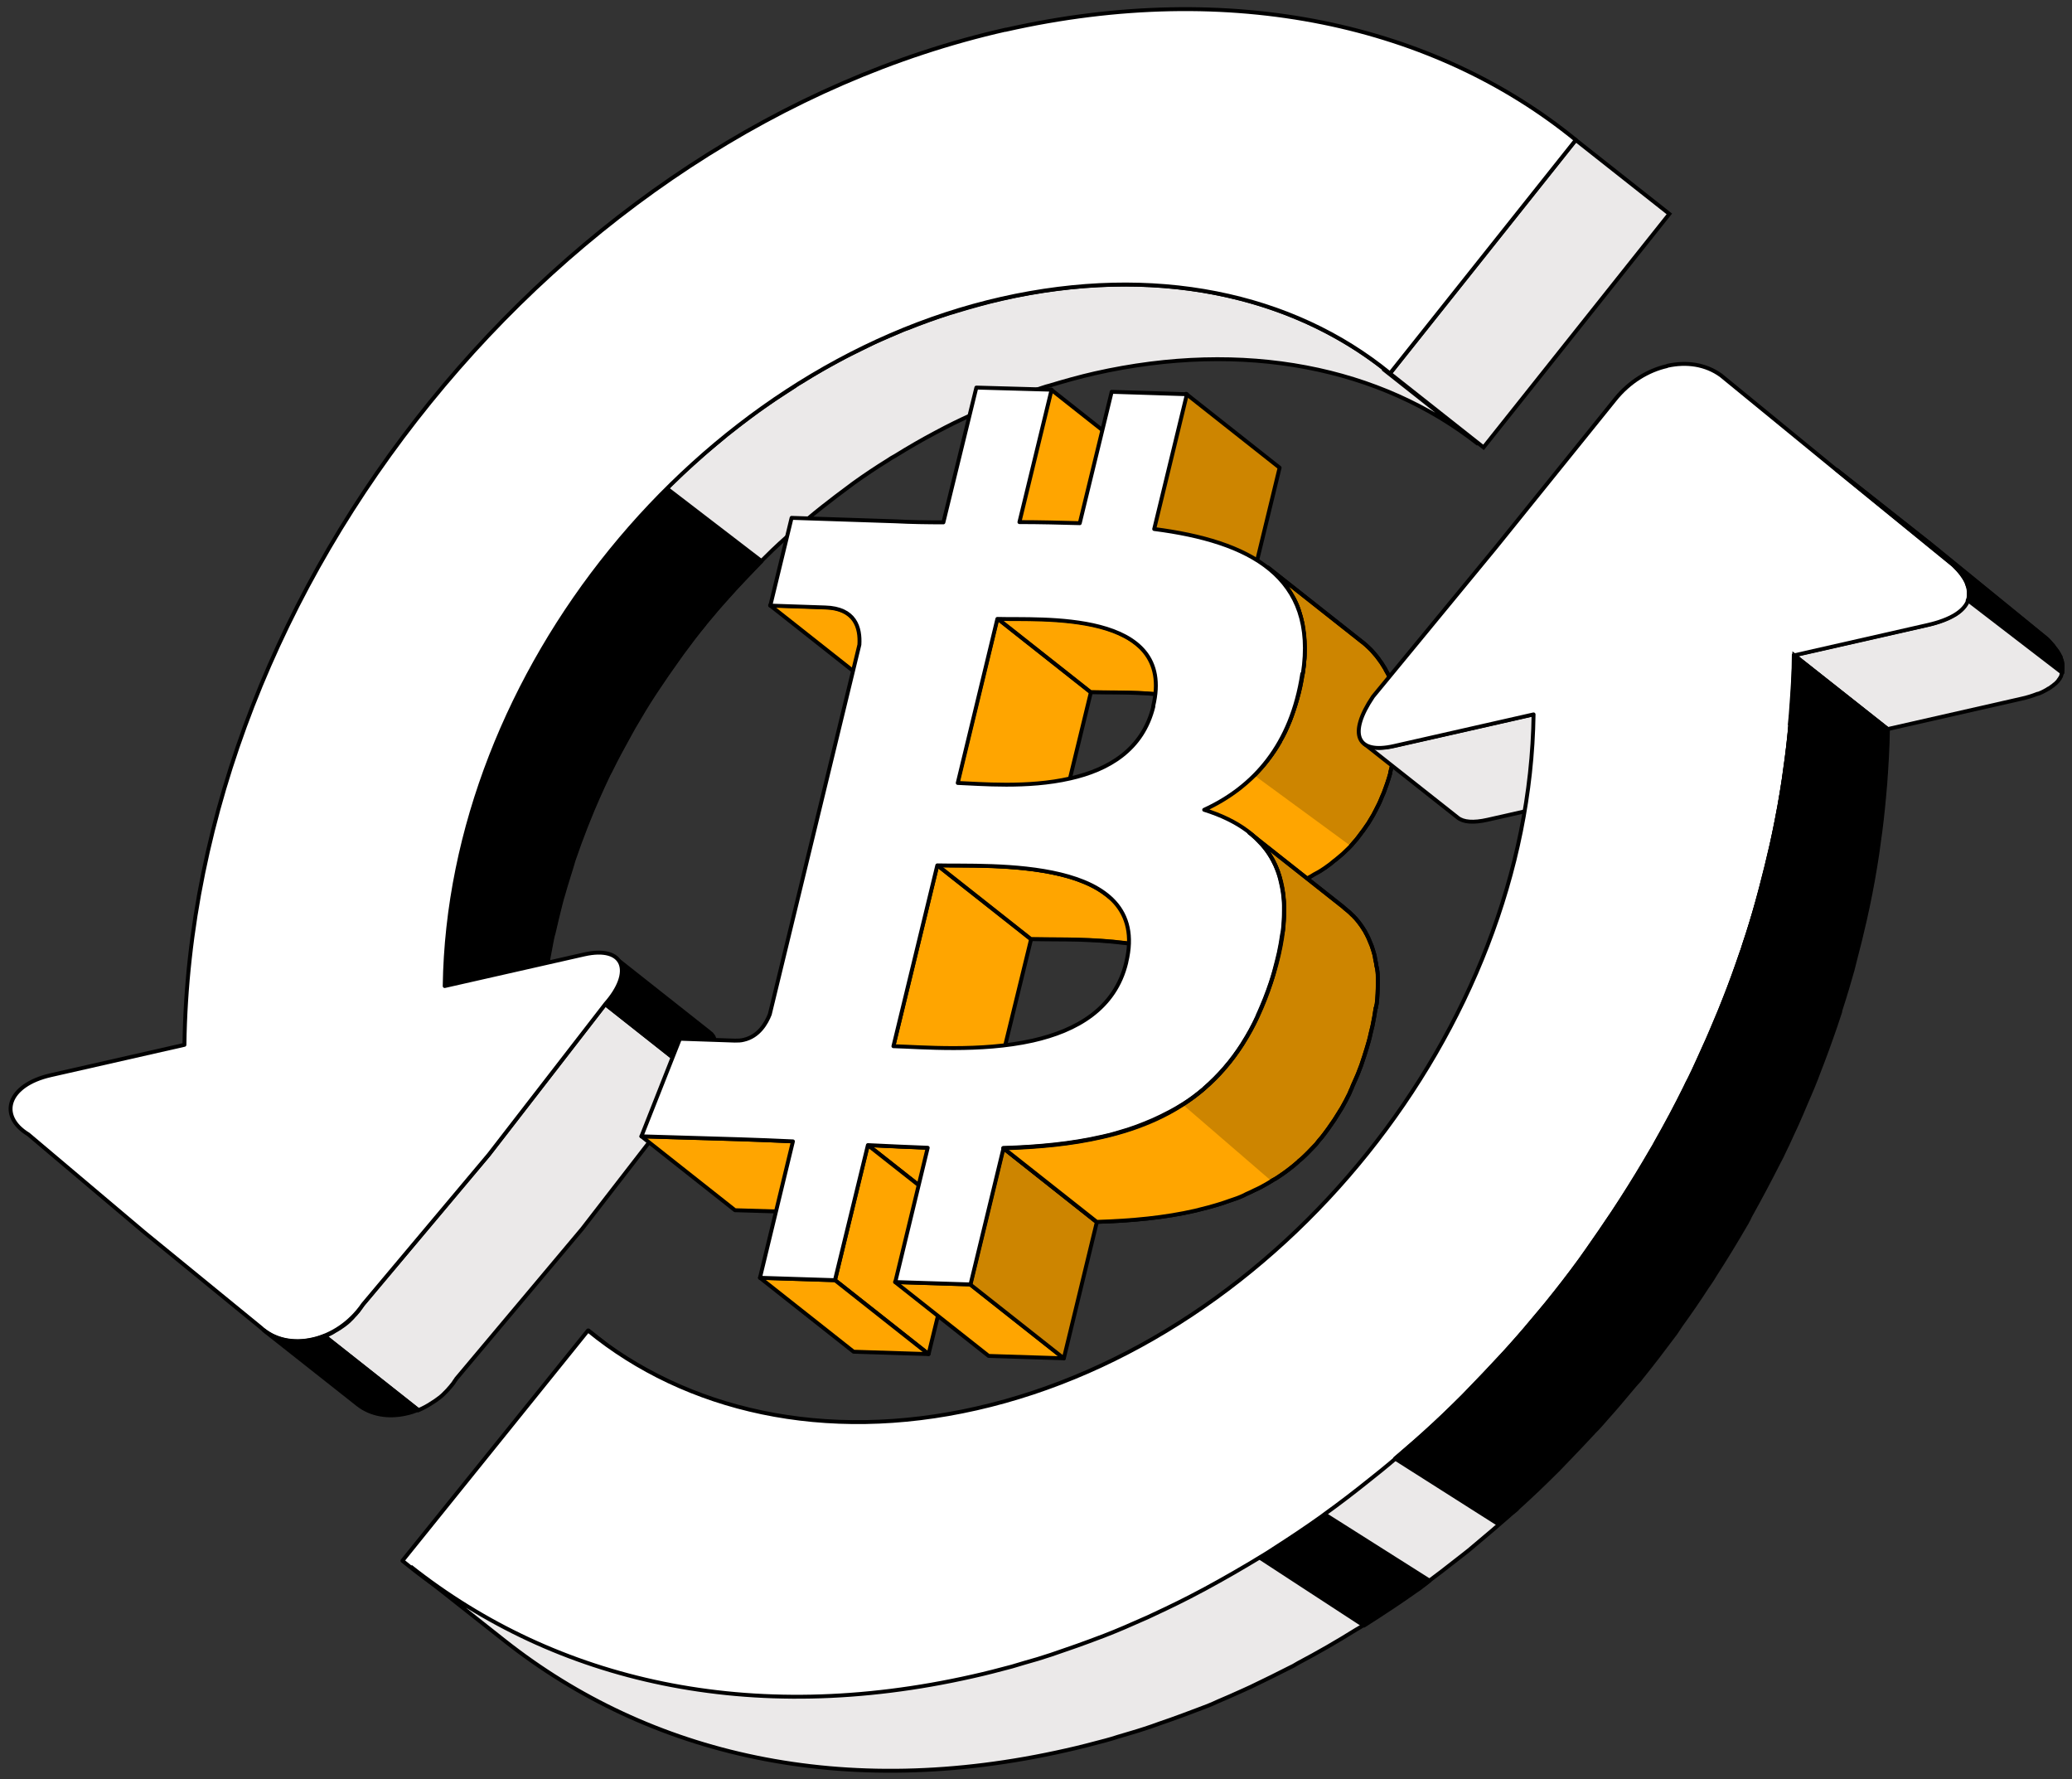 <svg width="219" height="188" viewBox="0 0 219 188" fill="none" xmlns="http://www.w3.org/2000/svg">
<rect x="0" y="0" width="219" height="188" fill="#333333" stroke="none"/>
<path d="M146.407 39.063C136.095 30.915 121.653 27.992 105.862 31.589C104.26 31.954 102.658 32.404 101.085 32.881C100.86 32.965 100.636 33.022 100.411 33.078C98.921 33.556 97.433 34.089 95.971 34.679C95.831 34.736 95.69 34.764 95.55 34.82C95.325 34.904 95.128 35.017 94.903 35.101C94.313 35.354 93.723 35.606 93.133 35.86C92.712 36.056 92.29 36.225 91.869 36.45C91.279 36.73 90.689 37.04 90.099 37.321C89.818 37.461 89.537 37.602 89.256 37.742C89.172 37.798 89.088 37.826 89.003 37.883C87.57 38.641 86.137 39.456 84.76 40.327C84.648 40.411 84.507 40.468 84.367 40.552C84.227 40.636 84.114 40.72 83.974 40.833C82.737 41.62 81.529 42.407 80.349 43.249C80.321 43.249 80.293 43.305 80.237 43.305C80.124 43.39 80.012 43.502 79.871 43.587C78.916 44.289 77.96 45.02 77.033 45.75C76.893 45.862 76.724 45.975 76.584 46.115C76.443 46.228 76.331 46.34 76.19 46.452C75.263 47.211 74.336 47.998 73.437 48.812C73.381 48.869 73.325 48.925 73.24 48.981C73.24 48.981 73.24 48.981 73.212 49.009C72.257 49.852 71.358 50.752 70.43 51.651C70.346 51.735 70.234 51.819 70.15 51.931C69.981 52.1 69.841 52.269 69.672 52.437C69.025 53.112 68.351 53.786 67.733 54.489C67.564 54.657 67.424 54.826 67.255 54.994C67.171 55.106 67.059 55.219 66.974 55.331C66.16 56.258 65.345 57.186 64.558 58.141C64.558 58.141 64.53 58.197 64.502 58.225C63.687 59.237 62.9 60.248 62.142 61.288C62.057 61.401 61.973 61.513 61.861 61.625C61.72 61.794 61.608 61.991 61.495 62.159C60.877 63.03 60.259 63.901 59.669 64.8C59.556 64.969 59.416 65.138 59.304 65.334C59.248 65.418 59.219 65.475 59.163 65.559C58.405 66.711 57.702 67.919 57 69.099C56.944 69.183 56.887 69.296 56.831 69.38C56.747 69.521 56.662 69.689 56.578 69.858C55.848 71.122 55.173 72.415 54.527 73.735C54.499 73.82 54.443 73.904 54.387 73.988C54.387 73.988 54.387 74.044 54.358 74.073C53.544 75.73 52.813 77.416 52.139 79.13C52.083 79.243 52.026 79.355 51.998 79.467C51.97 79.551 51.942 79.608 51.914 79.692C51.464 80.844 51.043 81.968 50.65 83.148C50.565 83.401 50.481 83.654 50.425 83.879C50.116 84.806 49.835 85.733 49.582 86.66C49.526 86.829 49.47 86.998 49.441 87.166C49.385 87.363 49.357 87.559 49.301 87.756C49.02 88.768 48.795 89.779 48.57 90.79C48.514 91.072 48.43 91.325 48.374 91.606C48.121 92.87 47.896 94.134 47.7 95.399C47.643 95.68 47.615 95.989 47.587 96.27C47.447 97.281 47.334 98.293 47.25 99.332C47.222 99.698 47.194 100.063 47.166 100.4C47.081 101.692 46.997 102.985 46.969 104.278L56.859 112.089C56.859 110.796 56.944 109.504 57.056 108.211C57.056 107.846 57.112 107.481 57.14 107.116C57.225 106.104 57.337 105.092 57.477 104.053C57.506 103.772 57.562 103.463 57.59 103.182C57.786 101.917 58.011 100.653 58.264 99.388C58.32 99.108 58.376 98.827 58.461 98.574C58.686 97.562 58.939 96.551 59.191 95.539C59.276 95.174 59.388 94.809 59.5 94.444C59.753 93.516 60.062 92.589 60.343 91.662C60.428 91.409 60.484 91.156 60.568 90.903C60.962 89.751 61.383 88.599 61.833 87.447C61.917 87.25 61.973 87.082 62.057 86.885C62.732 85.171 63.49 83.485 64.277 81.828C64.333 81.715 64.389 81.631 64.446 81.518C65.092 80.198 65.794 78.905 66.497 77.641C66.637 77.388 66.778 77.135 66.918 76.882C67.621 75.674 68.323 74.494 69.082 73.342C69.251 73.089 69.419 72.836 69.588 72.583C70.178 71.684 70.796 70.813 71.414 69.942C71.611 69.661 71.835 69.352 72.032 69.071C72.791 68.032 73.578 66.992 74.392 66.008C74.392 66.008 74.449 65.952 74.449 65.924C75.235 64.969 76.022 64.042 76.865 63.114C77.118 62.834 77.371 62.552 77.623 62.271C78.27 61.569 78.916 60.895 79.562 60.22C79.815 59.967 80.068 59.687 80.321 59.434C81.22 58.534 82.147 57.635 83.103 56.792C83.187 56.736 83.243 56.652 83.327 56.596C84.227 55.781 85.154 54.994 86.081 54.236C86.362 54.011 86.643 53.786 86.924 53.561C87.851 52.831 88.806 52.1 89.762 51.398C89.902 51.285 90.071 51.173 90.211 51.06C91.391 50.218 92.599 49.403 93.836 48.644C94.089 48.475 94.342 48.307 94.623 48.166C96.027 47.295 97.433 46.481 98.865 45.722C99.231 45.525 99.568 45.357 99.933 45.16C100.523 44.851 101.113 44.57 101.703 44.289C102.125 44.092 102.546 43.895 102.968 43.727C103.558 43.474 104.148 43.193 104.738 42.968C105.075 42.828 105.44 42.687 105.805 42.547C107.267 41.957 108.756 41.423 110.245 40.945C110.47 40.861 110.695 40.805 110.919 40.748C112.493 40.271 114.094 39.821 115.696 39.456C131.515 35.888 145.929 38.81 156.241 46.93L146.35 39.119L146.407 39.063Z" fill="#EBE9E9" stroke="black" stroke-width="0.413" stroke-miterlimit="10"/>
<path d="M69.734 52.415C69.088 53.089 68.413 53.763 67.795 54.466C67.627 54.634 67.486 54.803 67.318 54.971C67.233 55.084 67.121 55.196 67.037 55.309C66.222 56.236 65.407 57.163 64.62 58.118C64.62 58.118 64.592 58.175 64.564 58.203C63.749 59.214 62.962 60.226 62.204 61.265C62.12 61.378 62.035 61.49 61.923 61.602C61.782 61.771 61.67 61.968 61.558 62.136C60.939 63.007 60.321 63.878 59.731 64.778C59.619 64.946 59.478 65.115 59.366 65.311C59.31 65.396 59.282 65.452 59.225 65.536C58.467 66.688 57.765 67.896 57.062 69.076C57.006 69.161 56.95 69.273 56.894 69.358C56.809 69.498 56.725 69.666 56.641 69.835C55.91 71.099 55.236 72.392 54.59 73.713C54.561 73.797 54.505 73.881 54.449 73.966C54.449 73.966 54.449 74.022 54.421 74.05C53.606 75.707 52.876 77.393 52.201 79.107C52.145 79.22 52.089 79.332 52.061 79.445C52.033 79.529 52.004 79.585 51.976 79.669C51.527 80.821 51.105 81.945 50.712 83.125C50.627 83.378 50.543 83.631 50.487 83.856C50.178 84.783 49.897 85.71 49.644 86.638C49.588 86.806 49.532 86.975 49.504 87.143C49.447 87.34 49.42 87.537 49.363 87.733C49.082 88.745 48.857 89.756 48.633 90.768C48.576 91.049 48.492 91.302 48.436 91.583C48.183 92.847 47.958 94.112 47.762 95.376C47.706 95.657 47.677 95.966 47.649 96.247C47.509 97.258 47.396 98.27 47.312 99.31C47.284 99.675 47.256 100.04 47.228 100.377C47.143 101.67 47.059 102.962 47.031 104.255L56.921 112.066C56.921 110.773 57.006 109.481 57.118 108.189C57.118 107.823 57.174 107.458 57.203 107.093C57.287 106.081 57.399 105.07 57.54 104.03C57.568 103.749 57.624 103.44 57.652 103.159C57.849 101.895 58.074 100.63 58.326 99.366C58.383 99.085 58.439 98.804 58.523 98.551C58.748 97.54 59.001 96.528 59.254 95.517C59.338 95.151 59.45 94.786 59.563 94.421C59.816 93.493 60.125 92.566 60.406 91.639C60.49 91.386 60.546 91.133 60.63 90.88C61.024 89.728 61.445 88.576 61.895 87.424C61.979 87.228 62.035 87.059 62.12 86.862C62.794 85.148 63.553 83.463 64.339 81.805C64.396 81.692 64.452 81.608 64.508 81.496C65.154 80.175 65.856 78.883 66.559 77.618C66.7 77.365 66.84 77.112 66.98 76.86C67.683 75.651 68.385 74.471 69.144 73.319C69.313 73.066 69.481 72.813 69.65 72.561C70.24 71.662 70.858 70.79 71.476 69.919C71.673 69.638 71.898 69.329 72.094 69.048C72.853 68.009 73.64 66.969 74.455 65.986C74.455 65.986 74.511 65.93 74.511 65.901C75.298 64.946 76.084 64.019 76.927 63.092C77.18 62.811 77.433 62.53 77.686 62.249C78.332 61.547 78.978 60.872 79.625 60.197C79.877 59.945 80.13 59.664 80.383 59.411C80.411 59.383 80.468 59.327 80.496 59.298L70.465 51.6C70.465 51.6 70.268 51.768 70.184 51.881C70.015 52.049 69.874 52.218 69.706 52.386L69.734 52.415Z" fill="black" stroke="black" stroke-width="0.413" stroke-linecap="round" stroke-linejoin="round"/>
<path d="M63.975 106.111L51.64 122.043L38.35 137.862C38.35 137.862 38.238 138.03 38.153 138.143C38.069 138.283 37.957 138.396 37.873 138.536C37.76 138.649 37.676 138.789 37.563 138.901C37.451 139.014 37.339 139.126 37.254 139.239C37.142 139.351 37.03 139.463 36.917 139.576C36.805 139.688 36.664 139.8 36.552 139.885C36.411 139.997 36.271 140.11 36.13 140.194C35.962 140.306 35.821 140.419 35.653 140.503C35.456 140.615 35.259 140.728 35.091 140.84C34.838 140.98 34.585 141.093 34.332 141.205L44.222 149.017C44.475 148.904 44.728 148.792 44.981 148.651C45.178 148.539 45.375 148.427 45.543 148.314C45.712 148.202 45.852 148.118 46.021 148.005C46.161 147.893 46.302 147.808 46.442 147.696C46.583 147.584 46.695 147.499 46.808 147.387C46.92 147.274 47.032 147.162 47.145 147.05C47.257 146.937 47.369 146.825 47.454 146.713C47.566 146.6 47.651 146.488 47.763 146.347C47.875 146.235 47.959 146.094 48.044 145.954C48.1 145.87 48.184 145.785 48.24 145.673L61.531 129.854L73.866 113.922L63.975 106.111Z" fill="#EBE9E9" stroke="black" stroke-width="0.413" stroke-miterlimit="10"/>
<path d="M75.471 111.22C75.471 111.22 75.471 111.164 75.471 111.136C75.555 110.826 75.584 110.517 75.555 110.265V110.208C75.555 110.124 75.555 110.012 75.499 109.927C75.499 109.927 75.499 109.899 75.499 109.871C75.499 109.871 75.499 109.871 75.499 109.843C75.499 109.815 75.499 109.787 75.499 109.759C75.499 109.703 75.471 109.675 75.443 109.618C75.443 109.562 75.415 109.534 75.387 109.506C75.387 109.478 75.359 109.45 75.331 109.422C75.331 109.393 75.274 109.366 75.246 109.309C75.246 109.281 75.19 109.253 75.162 109.225C75.134 109.197 75.106 109.169 75.05 109.141C75.05 109.141 74.993 109.113 74.993 109.085L65.103 101.273C65.103 101.273 65.356 101.498 65.44 101.638C65.525 101.779 65.609 101.92 65.637 102.088C65.637 102.088 65.637 102.088 65.637 102.116C65.665 102.257 65.693 102.397 65.693 102.538C65.693 102.819 65.693 103.1 65.609 103.409C65.581 103.577 65.525 103.718 65.468 103.915C65.384 104.139 65.272 104.364 65.131 104.589C65.131 104.589 65.131 104.589 65.131 104.617C64.99 104.842 64.85 105.095 64.653 105.348C64.653 105.348 64.653 105.348 64.653 105.375C64.457 105.628 64.26 105.881 64.035 106.162L73.926 113.973C73.926 113.973 74.122 113.749 74.235 113.608C74.347 113.468 74.46 113.327 74.544 113.215C74.544 113.215 74.544 113.215 74.544 113.187C74.628 113.074 74.712 112.962 74.769 112.85C74.853 112.737 74.937 112.597 74.993 112.484C74.993 112.484 74.993 112.484 74.993 112.456C75.05 112.344 75.106 112.26 75.162 112.175C75.218 112.035 75.274 111.922 75.331 111.782C75.387 111.641 75.443 111.501 75.471 111.36V111.22Z" fill="black" stroke="black" stroke-width="0.413" stroke-linecap="round" stroke-linejoin="round"/>
<path d="M166.55 14.793L176.441 22.604L156.801 47.274L146.91 39.463L166.55 14.793Z" fill="#EBE9E9" stroke="black" stroke-width="0.413" stroke-miterlimit="10"/>
<path d="M106.259 3.158C130.199 -2.265 151.693 2.652 166.557 14.79L146.917 39.46C136.577 31.003 121.938 27.94 105.866 31.565C73.722 38.842 47.479 71.07 47.001 104.197L61.752 100.854C66.023 99.898 66.979 102.708 64 106.08L51.666 122.011L38.375 137.83C37.027 139.797 35.06 141.09 33.036 141.539C31.042 141.989 28.991 141.623 27.558 140.275L15.279 130.244L3 119.876C-0.231 117.909 0.78 114.65 5.388 113.61L19.494 110.407C20.168 61.714 59.083 13.807 106.316 3.13L106.259 3.158Z" fill="white" stroke="black" stroke-width="0.413" stroke-linecap="round" stroke-linejoin="round"/>
<path d="M34.304 141.172L44.195 148.983C43.773 149.152 43.352 149.292 42.931 149.377C41.076 149.798 39.194 149.517 37.789 148.393L27.898 140.582C29.303 141.706 31.186 141.987 33.04 141.565C33.462 141.481 33.883 141.341 34.304 141.172Z" fill="black" stroke="black" stroke-width="0.413" stroke-linecap="round" stroke-linejoin="round"/>
<path d="M72.582 148.808L62.691 140.996C62.494 140.856 62.326 140.687 62.129 140.547L72.019 148.358C72.216 148.498 72.385 148.667 72.582 148.808Z" fill="#EBE9E9"/>
<mask id="mask0_6834_13682" style="mask-type:luminance" maskUnits="userSpaceOnUse" x="62" y="140" width="11" height="9">
<path d="M72.605 148.784L62.715 140.973C62.518 140.833 62.349 140.664 62.152 140.523L72.043 148.335C72.24 148.475 72.408 148.644 72.605 148.784Z" fill="white"/>
</mask>
<g mask="url(#mask0_6834_13682)">
<path d="M62.152 140.523L72.043 148.335C72.24 148.475 72.408 148.644 72.605 148.784L62.715 140.973C62.518 140.833 62.349 140.664 62.152 140.523Z" fill="#EBE9E9" stroke="black" stroke-width="0.413" stroke-miterlimit="10"/>
</g>
<path d="M72.582 148.808L62.691 140.996C62.494 140.856 62.326 140.687 62.129 140.547L72.019 148.358C72.216 148.498 72.385 148.667 72.582 148.808Z" stroke="black" stroke-width="0.413" stroke-miterlimit="10"/>
<path d="M89.711 64.922C89.15 64.472 88.335 64.192 87.183 64.164L81.394 63.967L91.285 71.778L97.073 71.975C98.225 72.003 99.04 72.312 99.602 72.733L89.711 64.922Z" fill="#FFA500" stroke="black" stroke-width="0.413" stroke-linecap="round" stroke-linejoin="round"/>
<path d="M111.096 41.17L120.986 48.981L117.587 62.946L107.668 55.135L111.096 41.17Z" fill="#FFA500" stroke="black" stroke-width="0.413" stroke-linecap="round" stroke-linejoin="round"/>
<path d="M125.359 41.613L135.249 49.424L131.793 63.67L121.902 55.859L125.359 41.613Z" fill="#CD8500" stroke="black" stroke-width="0.413" stroke-linecap="round" stroke-linejoin="round"/>
<path d="M105.414 65.332L115.304 73.143L111.09 90.48L101.199 82.668L105.414 65.332Z" fill="#FFA500" stroke="black" stroke-width="0.413" stroke-linecap="round" stroke-linejoin="round"/>
<path d="M120.026 67.917L129.916 75.728C126.151 72.75 118.34 73.256 115.277 73.143L105.387 65.332C108.449 65.445 116.233 64.939 120.026 67.917Z" fill="#FFA500"/>
<mask id="mask1_6834_13682" style="mask-type:luminance" maskUnits="userSpaceOnUse" x="105" y="65" width="25" height="11">
<path d="M120.014 67.919L129.904 75.73C126.139 72.752 118.328 73.258 115.265 73.145L105.375 65.334C108.438 65.447 116.221 64.941 120.014 67.919Z" fill="white"/>
</mask>
<g mask="url(#mask1_6834_13682)">
<path d="M120.014 67.919L129.904 75.73C126.139 72.752 118.328 73.258 115.265 73.145L105.375 65.334C108.438 65.447 116.221 64.941 120.014 67.919Z" fill="#FFA500" stroke="black" stroke-width="0.413" stroke-linecap="round" stroke-linejoin="round"/>
</g>
<path d="M120.026 67.917L129.916 75.728C126.151 72.75 118.34 73.256 115.277 73.143L105.387 65.332C108.449 65.445 116.233 64.939 120.026 67.917Z" stroke="black" stroke-width="0.413" stroke-linecap="round" stroke-linejoin="round"/>
<path d="M93.699 128.419L83.809 120.608C81.954 120.524 80.072 120.439 78.133 120.383L67.793 120.074L77.683 127.885L88.023 128.194C89.962 128.251 91.844 128.335 93.699 128.419Z" fill="#FFA500" stroke="black" stroke-width="0.413" stroke-linecap="round" stroke-linejoin="round"/>
<path d="M99.066 91.422L108.984 99.233L104.32 118.34L94.43 110.528L99.066 91.422Z" fill="#FFA500" stroke="black" stroke-width="0.413" stroke-linecap="round" stroke-linejoin="round"/>
<path d="M116.965 94.541L126.855 102.352C122.36 98.811 112.75 99.346 108.957 99.233L99.066 91.422C102.86 91.534 112.469 91 116.965 94.541Z" fill="#FFA500"/>
<mask id="mask2_6834_13682" style="mask-type:luminance" maskUnits="userSpaceOnUse" x="99" y="91" width="28" height="12">
<path d="M116.957 94.543L126.847 102.354C122.352 98.814 112.742 99.347 108.949 99.235L99.059 91.424C102.852 91.536 112.461 91.002 116.957 94.543Z" fill="white"/>
</mask>
<g mask="url(#mask2_6834_13682)">
<path d="M116.957 94.555L126.847 102.366C122.352 98.825 112.742 99.359 108.949 99.247L99.059 91.436C102.852 91.548 112.461 91.014 116.957 94.555Z" fill="#FFA500" stroke="black" stroke-width="0.413" stroke-linecap="round" stroke-linejoin="round"/>
</g>
<path d="M116.965 94.541L126.855 102.352C122.36 98.811 112.75 99.346 108.957 99.233L99.066 91.422C102.86 91.534 112.469 91 116.965 94.541Z" stroke="black" stroke-width="0.413" stroke-linecap="round" stroke-linejoin="round"/>
<path d="M98.025 121.277L107.915 129.088C105.864 129.004 103.757 128.919 101.594 128.807L91.703 120.996C93.867 121.108 95.974 121.193 98.025 121.277Z" fill="#FFA500"/>
<mask id="mask3_6834_13682" style="mask-type:luminance" maskUnits="userSpaceOnUse" x="91" y="120" width="17" height="10">
<path d="M98.033 121.262L107.923 129.073C105.872 128.988 103.765 128.904 101.601 128.792L91.711 120.98C93.874 121.093 95.982 121.177 98.033 121.262Z" fill="white"/>
</mask>
<g mask="url(#mask3_6834_13682)">
<path d="M98.045 121.262L107.935 129.073C105.884 128.988 103.776 128.904 101.613 128.792L91.723 120.98C93.886 121.093 95.994 121.177 98.045 121.262Z" fill="#FFA500" stroke="black" stroke-width="0.413" stroke-linecap="round" stroke-linejoin="round"/>
</g>
<path d="M98.025 121.277L107.915 129.088C105.864 129.004 103.757 128.919 101.594 128.807L91.703 120.996C93.867 121.108 95.974 121.193 98.025 121.277Z" stroke="black" stroke-width="0.413" stroke-linecap="round" stroke-linejoin="round"/>
<path d="M91.714 120.996L101.632 128.807L98.148 143.081L88.258 135.27L91.714 120.996Z" fill="#FFA500" stroke="black" stroke-width="0.413" stroke-linecap="round" stroke-linejoin="round"/>
<path d="M88.252 135.28L98.142 143.091L90.219 142.838L80.328 135.027L88.252 135.28Z" fill="#FFA500" stroke="black" stroke-width="0.413" stroke-linecap="round" stroke-linejoin="round"/>
<path d="M147.726 76.293C147.726 75.872 147.726 75.451 147.67 75.029C147.67 74.945 147.67 74.861 147.67 74.776C147.67 74.579 147.614 74.411 147.586 74.214C147.558 73.962 147.501 73.737 147.474 73.512C147.474 73.428 147.474 73.343 147.445 73.287C147.361 72.978 147.277 72.697 147.164 72.388C147.164 72.36 147.164 72.304 147.136 72.275C147.136 72.275 147.136 72.275 147.136 72.248C147.024 71.966 146.911 71.685 146.799 71.405C146.743 71.292 146.687 71.208 146.631 71.095C146.602 71.039 146.546 70.955 146.518 70.899C146.49 70.843 146.434 70.758 146.406 70.674C146.265 70.449 146.125 70.225 145.984 70C145.956 69.944 145.9 69.915 145.872 69.859C145.844 69.803 145.787 69.747 145.76 69.691C145.675 69.578 145.591 69.466 145.507 69.353C145.338 69.157 145.141 68.932 144.973 68.735C144.973 68.735 144.945 68.707 144.917 68.679C144.748 68.511 144.551 68.314 144.354 68.145C144.214 68.005 144.046 67.892 143.905 67.78L134.015 59.969C134.38 60.25 134.717 60.559 135.026 60.868C135.026 60.868 135.054 60.896 135.082 60.924C135.363 61.233 135.644 61.542 135.897 61.88C135.925 61.936 135.982 61.992 136.009 62.048C136.234 62.385 136.459 62.722 136.656 63.087C136.684 63.144 136.74 63.228 136.768 63.284C136.965 63.65 137.133 64.043 137.274 64.464C137.274 64.493 137.274 64.549 137.302 64.577C137.415 64.942 137.527 65.307 137.611 65.701C137.667 65.925 137.695 66.178 137.723 66.403C137.752 66.656 137.808 66.937 137.836 67.19C137.864 67.583 137.892 68.005 137.892 68.454C137.892 68.651 137.892 68.848 137.892 69.072C137.892 69.719 137.808 70.421 137.695 71.124C137.555 72.079 137.358 73.006 137.105 73.877C136.881 74.664 136.628 75.422 136.347 76.153C136.319 76.237 136.291 76.293 136.262 76.35C135.982 77.052 135.672 77.698 135.307 78.317C135.307 78.317 135.307 78.317 135.307 78.345C134.942 78.991 134.548 79.581 134.099 80.171C134.071 80.199 134.043 80.255 134.015 80.283C133.593 80.845 133.115 81.379 132.638 81.857C132.16 82.335 131.626 82.784 131.092 83.206C131.036 83.262 130.98 83.29 130.924 83.346C130.418 83.711 129.912 84.077 129.378 84.386C129.266 84.47 129.126 84.526 129.013 84.582C128.479 84.891 127.945 85.201 127.355 85.454L137.246 93.265C137.583 93.124 137.892 92.956 138.229 92.787C138.454 92.674 138.679 92.534 138.904 92.394C139.016 92.337 139.156 92.253 139.269 92.197C139.325 92.169 139.409 92.113 139.466 92.085C139.803 91.888 140.112 91.663 140.421 91.438C140.561 91.354 140.674 91.242 140.814 91.129C140.87 91.073 140.926 91.045 140.983 90.989C141.067 90.932 141.123 90.876 141.208 90.82C141.433 90.623 141.685 90.427 141.91 90.23C142.107 90.033 142.332 89.837 142.528 89.64C142.725 89.443 142.922 89.246 143.09 89.022C143.287 88.825 143.455 88.6 143.624 88.375C143.708 88.263 143.793 88.151 143.877 88.038C143.905 87.982 143.933 87.954 143.961 87.926C144.017 87.842 144.074 87.785 144.13 87.701C144.298 87.448 144.467 87.224 144.636 86.971C144.804 86.69 144.973 86.409 145.141 86.128C145.31 85.819 145.478 85.481 145.647 85.144C145.816 84.835 145.956 84.47 146.097 84.133C146.125 84.077 146.153 83.992 146.181 83.936C146.181 83.908 146.209 83.88 146.237 83.824C146.49 83.15 146.743 82.447 146.94 81.716C146.94 81.716 146.94 81.66 146.94 81.632C147.164 80.761 147.389 79.862 147.53 78.879C147.642 78.148 147.698 77.474 147.726 76.827C147.726 76.603 147.726 76.406 147.726 76.209V76.293Z" fill="#CD8500" stroke="black" stroke-width="0.413" stroke-linecap="round" stroke-linejoin="round"/>
<path d="M102.553 135.724L112.443 143.535L104.492 143.282L94.602 135.471L102.553 135.724Z" fill="#FFA500" stroke="black" stroke-width="0.413" stroke-linecap="round" stroke-linejoin="round"/>
<path d="M106.035 121.318L115.925 129.158L112.441 143.544L102.551 135.733L106.035 121.318Z" fill="#CD8500" stroke="black" stroke-width="0.413" stroke-linecap="round" stroke-linejoin="round"/>
<path d="M131.011 83.263C131.011 83.263 130.898 83.347 130.842 83.403C130.336 83.769 129.83 84.133 129.297 84.471C129.184 84.555 129.044 84.611 128.931 84.667C128.397 84.977 127.864 85.286 127.273 85.538L137.164 93.35C137.501 93.209 137.81 93.041 138.147 92.872C138.372 92.76 138.597 92.619 138.822 92.478C138.934 92.422 139.075 92.338 139.187 92.282C139.243 92.254 139.328 92.198 139.384 92.17C139.721 91.973 140.03 91.748 140.339 91.523C140.479 91.439 140.592 91.327 140.732 91.214C140.789 91.158 140.845 91.13 140.901 91.074C140.985 91.018 141.042 90.961 141.126 90.905C141.35 90.708 141.603 90.512 141.828 90.315C142.025 90.118 142.25 89.922 142.446 89.725C142.559 89.613 142.643 89.5 142.756 89.388L132.556 81.914C132.078 82.392 131.544 82.841 131.011 83.263Z" fill="#FFA500"/>
<path d="M147.726 76.293C147.726 75.872 147.726 75.451 147.67 75.029C147.67 74.945 147.67 74.861 147.67 74.776C147.67 74.579 147.614 74.411 147.586 74.214C147.558 73.962 147.501 73.737 147.474 73.512C147.474 73.428 147.474 73.343 147.445 73.287C147.361 72.978 147.277 72.697 147.164 72.388C147.164 72.36 147.164 72.304 147.136 72.275C147.136 72.275 147.136 72.275 147.136 72.248C147.024 71.966 146.911 71.685 146.799 71.405C146.743 71.292 146.687 71.208 146.631 71.095C146.602 71.039 146.546 70.955 146.518 70.899C146.49 70.843 146.434 70.758 146.406 70.674C146.265 70.449 146.125 70.225 145.984 70C145.956 69.944 145.9 69.915 145.872 69.859C145.844 69.803 145.787 69.747 145.76 69.691C145.675 69.578 145.591 69.466 145.507 69.353C145.338 69.157 145.141 68.932 144.973 68.735C144.973 68.735 144.945 68.707 144.917 68.679C144.748 68.511 144.551 68.314 144.354 68.145C144.214 68.005 144.046 67.892 143.905 67.78L134.015 59.969C134.38 60.25 134.717 60.559 135.026 60.868C135.026 60.868 135.054 60.896 135.082 60.924C135.363 61.233 135.644 61.542 135.897 61.88C135.925 61.936 135.982 61.992 136.009 62.048C136.234 62.385 136.459 62.722 136.656 63.087C136.684 63.144 136.74 63.228 136.768 63.284C136.965 63.65 137.133 64.043 137.274 64.464C137.274 64.493 137.274 64.549 137.302 64.577C137.415 64.942 137.527 65.307 137.611 65.701C137.667 65.925 137.695 66.178 137.723 66.403C137.752 66.656 137.808 66.937 137.836 67.19C137.864 67.583 137.892 68.005 137.892 68.454C137.892 68.651 137.892 68.848 137.892 69.072C137.892 69.719 137.808 70.421 137.695 71.124C137.555 72.079 137.358 73.006 137.105 73.877C136.881 74.664 136.628 75.422 136.347 76.153C136.319 76.237 136.291 76.293 136.262 76.35C135.982 77.052 135.672 77.698 135.307 78.317C135.307 78.317 135.307 78.317 135.307 78.345C134.942 78.991 134.548 79.581 134.099 80.171C134.071 80.199 134.043 80.255 134.015 80.283C133.593 80.845 133.115 81.379 132.638 81.857C132.16 82.335 131.626 82.784 131.092 83.206C131.036 83.262 130.98 83.29 130.924 83.346C130.418 83.711 129.912 84.077 129.378 84.386C129.266 84.47 129.126 84.526 129.013 84.582C128.479 84.891 127.945 85.201 127.355 85.454L137.246 93.265C137.583 93.124 137.892 92.956 138.229 92.787C138.454 92.674 138.679 92.534 138.904 92.394C139.016 92.337 139.156 92.253 139.269 92.197C139.325 92.169 139.409 92.113 139.466 92.085C139.803 91.888 140.112 91.663 140.421 91.438C140.561 91.354 140.674 91.242 140.814 91.129C140.87 91.073 140.926 91.045 140.983 90.989C141.067 90.932 141.123 90.876 141.208 90.82C141.433 90.623 141.685 90.427 141.91 90.23C142.107 90.033 142.332 89.837 142.528 89.64C142.725 89.443 142.922 89.246 143.09 89.022C143.287 88.825 143.455 88.6 143.624 88.375C143.708 88.263 143.793 88.151 143.877 88.038C143.905 87.982 143.933 87.954 143.961 87.926C144.017 87.842 144.074 87.785 144.13 87.701C144.298 87.448 144.467 87.224 144.636 86.971C144.804 86.69 144.973 86.409 145.141 86.128C145.31 85.819 145.478 85.481 145.647 85.144C145.816 84.835 145.956 84.47 146.097 84.133C146.125 84.077 146.153 83.992 146.181 83.936C146.181 83.908 146.209 83.88 146.237 83.824C146.49 83.15 146.743 82.447 146.94 81.716C146.94 81.716 146.94 81.66 146.94 81.632C147.164 80.761 147.389 79.862 147.53 78.879C147.642 78.148 147.698 77.474 147.726 76.827C147.726 76.603 147.726 76.406 147.726 76.209V76.293Z" stroke="black" stroke-width="0.413" stroke-linecap="round" stroke-linejoin="round"/>
<path d="M145.428 106.526C145.428 106.386 145.484 106.217 145.512 106.077C145.597 105.346 145.625 104.644 145.625 103.969C145.625 103.801 145.625 103.632 145.625 103.464C145.625 103.127 145.625 102.817 145.568 102.508C145.568 102.368 145.512 102.227 145.484 102.087C145.456 101.862 145.428 101.665 145.372 101.469C145.344 101.3 145.316 101.131 145.288 100.963C145.203 100.626 145.091 100.289 144.978 99.951C144.866 99.67 144.754 99.389 144.641 99.137C144.529 98.912 144.417 98.659 144.276 98.434C144.276 98.434 144.276 98.378 144.248 98.378C144.248 98.378 144.22 98.322 144.192 98.294C144.079 98.125 143.995 97.957 143.883 97.816C143.742 97.619 143.602 97.423 143.433 97.226C143.377 97.17 143.321 97.085 143.264 97.029C143.237 97.001 143.18 96.945 143.152 96.917C143.068 96.833 143.012 96.748 142.927 96.692C142.731 96.496 142.562 96.327 142.337 96.158C142.197 96.046 142.056 95.933 141.944 95.821L132.054 88.01C132.503 88.347 132.896 88.74 133.262 89.134C133.29 89.162 133.346 89.218 133.374 89.246C133.711 89.639 134.049 90.061 134.301 90.511C134.301 90.511 134.329 90.567 134.358 90.595C134.639 91.072 134.892 91.606 135.088 92.168C135.257 92.646 135.369 93.152 135.482 93.686C135.509 93.882 135.566 94.107 135.594 94.304C135.65 94.753 135.706 95.203 135.706 95.68C135.706 95.849 135.706 96.018 135.706 96.186C135.706 96.861 135.678 97.563 135.594 98.294C135.594 98.434 135.538 98.603 135.509 98.743C135.425 99.361 135.313 99.98 135.172 100.654C135.116 100.935 135.032 101.188 134.976 101.469C134.779 102.255 134.582 103.042 134.301 103.857C133.936 104.953 133.515 105.992 133.093 106.948C133.009 107.116 132.925 107.313 132.868 107.482C132.419 108.465 131.913 109.364 131.379 110.207C131.351 110.263 131.323 110.291 131.295 110.348C130.733 111.219 130.143 112.033 129.497 112.764C129.468 112.82 129.412 112.848 129.384 112.904C128.738 113.635 128.064 114.31 127.361 114.927C127.305 114.984 127.249 115.012 127.221 115.068C126.518 115.658 125.788 116.22 125.001 116.698C124.945 116.726 124.917 116.754 124.86 116.782C124.158 117.231 123.427 117.597 122.697 117.962C122.416 118.103 122.135 118.215 121.854 118.355C121.264 118.608 120.646 118.861 120.028 119.086C119.747 119.17 119.494 119.283 119.213 119.367C118.314 119.648 117.386 119.929 116.431 120.126C113.256 120.856 109.772 121.193 106.035 121.306L115.925 129.117C119.663 129.005 123.147 128.667 126.321 127.937C127.277 127.712 128.204 127.459 129.103 127.178C129.384 127.094 129.665 126.982 129.918 126.897C130.311 126.757 130.705 126.644 131.098 126.476C131.323 126.392 131.52 126.279 131.745 126.167C132.025 126.054 132.306 125.914 132.587 125.773C132.812 125.661 133.037 125.576 133.234 125.464C133.711 125.211 134.189 124.93 134.639 124.649C134.667 124.649 134.695 124.593 134.751 124.593C134.807 124.565 134.835 124.537 134.891 124.509C135.2 124.312 135.482 124.115 135.762 123.919C136.072 123.694 136.409 123.441 136.718 123.188C136.858 123.076 136.971 122.964 137.111 122.851C137.167 122.795 137.223 122.767 137.252 122.711C137.364 122.626 137.448 122.542 137.561 122.458C137.813 122.233 138.066 121.98 138.319 121.727C138.572 121.474 138.797 121.221 139.05 120.968C139.134 120.884 139.218 120.772 139.275 120.688C139.303 120.631 139.359 120.603 139.387 120.547C139.5 120.407 139.612 120.294 139.724 120.154C139.949 119.873 140.174 119.564 140.399 119.254C140.623 118.917 140.876 118.58 141.101 118.243C141.101 118.187 141.157 118.159 141.185 118.103C141.213 118.046 141.241 118.018 141.27 117.962C141.466 117.653 141.635 117.372 141.831 117.063C142.113 116.585 142.365 116.08 142.618 115.574C142.674 115.461 142.703 115.349 142.759 115.237C142.843 115.068 142.927 114.871 142.984 114.703C143.152 114.31 143.349 113.916 143.517 113.494C143.77 112.876 143.995 112.258 144.192 111.612C144.36 111.078 144.529 110.544 144.669 110.039C144.754 109.758 144.81 109.476 144.866 109.224C144.922 108.971 145.007 108.662 145.063 108.409C145.203 107.735 145.316 107.116 145.4 106.498L145.428 106.526Z" fill="#CD8500" stroke="black" stroke-width="0.413" stroke-linecap="round" stroke-linejoin="round"/>
<path d="M122.697 118.002C122.416 118.142 122.135 118.254 121.854 118.395C121.264 118.648 120.646 118.901 120.028 119.126C119.747 119.21 119.494 119.322 119.213 119.407C118.314 119.687 117.386 119.968 116.431 120.165C113.256 120.896 109.772 121.233 106.035 121.345L115.925 129.156C119.663 129.044 123.147 128.707 126.322 127.976C127.277 127.752 128.204 127.498 129.103 127.218C129.384 127.133 129.665 127.021 129.918 126.937C130.311 126.796 130.705 126.684 131.098 126.515C131.323 126.431 131.52 126.318 131.745 126.206C132.025 126.094 132.306 125.953 132.587 125.813C132.812 125.7 133.037 125.616 133.234 125.504C133.627 125.279 134.02 125.054 134.414 124.829L125.001 116.709C125.001 116.709 124.917 116.765 124.86 116.793C124.158 117.243 123.427 117.608 122.697 117.973V118.002Z" fill="#FFA500"/>
<path d="M137.644 71.188C136.492 78.718 132.53 83.158 127.276 85.574C134.356 87.794 137.925 92.88 134.329 103.866C131.069 113.756 124.803 118.28 116.458 120.163C113.283 120.893 109.799 121.23 106.062 121.343L102.578 135.729L94.626 135.476L98.054 121.286C96.003 121.202 93.896 121.118 91.732 121.006L88.248 135.279L80.325 135.026L83.809 120.612C81.954 120.528 80.072 120.443 78.133 120.387L67.793 120.078L71.867 109.766L77.655 109.963C77.992 109.963 78.302 109.963 78.611 109.879C80.212 109.514 80.999 108.109 81.364 107.181L90.833 68.126C90.945 66.355 90.412 64.276 87.209 64.192L81.42 63.995L83.668 54.723L94.654 55.088C96.284 55.172 97.998 55.2 99.712 55.2L103.196 40.955L111.148 41.18L107.748 55.172C109.883 55.172 112.047 55.229 114.126 55.285L117.498 41.404L125.45 41.658L121.993 55.903C132.024 57.196 139.302 60.876 137.7 71.216L137.644 71.188ZM119.043 101.674C121.769 90.435 104.46 91.587 99.066 91.447L94.43 110.553C97.38 110.637 103.617 111.199 109.153 109.963C113.761 108.924 117.863 106.62 119.043 101.702M121.881 74.644C124.382 64.416 109.883 65.54 105.416 65.4L101.229 82.736C103.59 82.821 108.591 83.298 113.115 82.259C117.133 81.359 120.785 79.252 121.909 74.644" fill="white"/>
<path d="M119.043 101.674C121.769 90.435 104.46 91.587 99.066 91.447L94.43 110.553C97.38 110.637 103.617 111.199 109.153 109.963C113.761 108.924 117.863 106.62 119.043 101.702M121.881 74.644C124.382 64.416 109.883 65.54 105.416 65.4L101.229 82.736C103.59 82.821 108.591 83.298 113.115 82.259C117.133 81.359 120.785 79.252 121.909 74.644M137.644 71.188C136.492 78.718 132.53 83.158 127.276 85.574C134.356 87.794 137.925 92.88 134.329 103.866C131.069 113.756 124.803 118.28 116.458 120.163C113.283 120.893 109.799 121.23 106.062 121.343L102.578 135.729L94.626 135.476L98.054 121.286C96.003 121.202 93.896 121.118 91.732 121.006L88.248 135.279L80.325 135.026L83.809 120.612C81.954 120.528 80.072 120.443 78.133 120.387L67.793 120.078L71.867 109.766L77.655 109.963C77.992 109.963 78.302 109.963 78.611 109.879C80.212 109.514 80.999 108.109 81.364 107.181L90.833 68.126C90.945 66.355 90.412 64.276 87.209 64.192L81.42 63.995L83.668 54.723L94.654 55.088C96.284 55.172 97.998 55.2 99.712 55.2L103.196 40.955L111.148 41.18L107.748 55.172C109.883 55.172 112.047 55.229 114.126 55.285L117.498 41.404L125.45 41.658L121.993 55.903C132.024 57.196 139.302 60.876 137.7 71.216L137.644 71.188Z" stroke="black" stroke-width="0.413" stroke-linecap="round" stroke-linejoin="round"/>
<path d="M145.428 106.526C145.428 106.386 145.484 106.217 145.512 106.077C145.597 105.346 145.625 104.644 145.625 103.969C145.625 103.801 145.625 103.632 145.625 103.464C145.625 103.127 145.625 102.817 145.568 102.508C145.568 102.368 145.512 102.227 145.484 102.087C145.456 101.862 145.428 101.665 145.372 101.469C145.344 101.3 145.316 101.131 145.288 100.963C145.203 100.626 145.091 100.289 144.978 99.951C144.866 99.67 144.754 99.389 144.641 99.137C144.529 98.912 144.417 98.659 144.276 98.434C144.276 98.434 144.276 98.378 144.248 98.378C144.248 98.378 144.22 98.322 144.192 98.294C144.079 98.125 143.995 97.957 143.883 97.816C143.742 97.62 143.602 97.423 143.433 97.226C143.377 97.17 143.321 97.085 143.264 97.029C143.237 97.001 143.18 96.945 143.152 96.917C143.068 96.833 143.012 96.748 142.927 96.692C142.731 96.496 142.562 96.327 142.337 96.158C142.197 96.046 142.056 95.933 141.944 95.821L132.054 88.01C132.503 88.347 132.896 88.74 133.262 89.134C133.29 89.162 133.346 89.218 133.374 89.246C133.711 89.639 134.049 90.061 134.301 90.511C134.301 90.511 134.329 90.567 134.358 90.595C134.639 91.072 134.892 91.606 135.088 92.168C135.257 92.646 135.369 93.152 135.482 93.686C135.509 93.882 135.566 94.107 135.594 94.304C135.65 94.753 135.706 95.203 135.706 95.68C135.706 95.849 135.706 96.018 135.706 96.186C135.706 96.861 135.678 97.563 135.594 98.294C135.594 98.434 135.538 98.603 135.509 98.743C135.425 99.361 135.313 99.98 135.172 100.654C135.116 100.935 135.032 101.188 134.976 101.469C134.779 102.255 134.582 103.042 134.301 103.857C133.936 104.953 133.515 105.992 133.093 106.948C133.009 107.116 132.925 107.313 132.868 107.482C132.419 108.465 131.913 109.364 131.379 110.207C131.351 110.263 131.323 110.291 131.295 110.348C130.733 111.219 130.143 112.033 129.497 112.764C129.468 112.82 129.412 112.848 129.384 112.904C128.738 113.635 128.064 114.31 127.361 114.927C127.305 114.984 127.249 115.012 127.221 115.068C126.518 115.658 125.788 116.22 125.001 116.698C124.945 116.726 124.917 116.754 124.86 116.782C124.158 117.231 123.427 117.597 122.697 117.962C122.416 118.103 122.135 118.215 121.854 118.355C121.264 118.608 120.646 118.861 120.028 119.086C119.747 119.17 119.494 119.283 119.213 119.367C118.314 119.648 117.386 119.929 116.431 120.126C113.256 120.856 109.772 121.193 106.035 121.306L115.925 129.117C119.663 129.005 123.147 128.667 126.321 127.937C127.277 127.712 128.204 127.459 129.103 127.178C129.384 127.094 129.665 126.982 129.918 126.897C130.311 126.757 130.705 126.644 131.098 126.476C131.323 126.392 131.52 126.279 131.745 126.167C132.025 126.054 132.306 125.914 132.587 125.773C132.812 125.661 133.037 125.576 133.234 125.464C133.711 125.211 134.189 124.93 134.639 124.649C134.667 124.649 134.695 124.593 134.751 124.593C134.807 124.565 134.835 124.537 134.891 124.509C135.2 124.312 135.482 124.115 135.762 123.919C136.072 123.694 136.409 123.441 136.718 123.188C136.858 123.076 136.971 122.964 137.111 122.851C137.167 122.795 137.223 122.767 137.252 122.711C137.364 122.626 137.448 122.542 137.561 122.458C137.813 122.233 138.066 121.98 138.319 121.727C138.572 121.474 138.797 121.221 139.05 120.968C139.134 120.884 139.218 120.772 139.275 120.688C139.303 120.631 139.359 120.603 139.387 120.547C139.5 120.407 139.612 120.294 139.724 120.154C139.949 119.873 140.174 119.564 140.399 119.254C140.623 118.917 140.876 118.58 141.101 118.243C141.101 118.187 141.157 118.159 141.185 118.103C141.213 118.046 141.241 118.018 141.27 117.962C141.466 117.653 141.635 117.372 141.831 117.063C142.113 116.585 142.365 116.08 142.618 115.574C142.674 115.461 142.703 115.349 142.759 115.237C142.843 115.068 142.927 114.871 142.984 114.703C143.152 114.31 143.349 113.916 143.517 113.495C143.77 112.876 143.995 112.258 144.192 111.612C144.36 111.078 144.529 110.544 144.669 110.039C144.754 109.758 144.81 109.476 144.866 109.224C144.922 108.971 145.007 108.662 145.063 108.409C145.203 107.735 145.316 107.116 145.4 106.498L145.428 106.526Z" stroke="black" stroke-width="0.413" stroke-linecap="round" stroke-linejoin="round"/>
<path d="M162.09 75.473L147.338 78.816C145.849 79.153 144.781 79.041 144.191 78.591L154.082 86.403C154.672 86.88 155.739 86.965 157.229 86.627L171.98 83.284L162.09 75.473Z" fill="#EBE9E9" stroke="black" stroke-width="0.413" stroke-miterlimit="10"/>
<path d="M217.972 71.066C217.972 71.066 217.972 70.785 218 70.645C218 70.56 218 70.476 218 70.364C218 70.364 218 70.336 218 70.307C218 70.195 217.972 70.083 217.944 69.97C217.944 69.858 217.888 69.773 217.86 69.661C217.86 69.605 217.832 69.577 217.804 69.521C217.804 69.521 217.804 69.493 217.804 69.465C217.804 69.436 217.776 69.38 217.748 69.352C217.691 69.24 217.635 69.156 217.579 69.043C217.523 68.931 217.439 68.818 217.354 68.706C217.326 68.65 217.298 68.622 217.242 68.566C217.242 68.566 217.214 68.509 217.186 68.481C217.129 68.425 217.101 68.369 217.045 68.284C216.905 68.116 216.764 67.975 216.624 67.807C216.539 67.694 216.427 67.61 216.315 67.498L204.036 57.495L194.145 49.684L206.424 59.687C206.761 60.024 207.07 60.333 207.295 60.642C207.295 60.642 207.323 60.698 207.351 60.726C207.576 61.035 207.773 61.344 207.885 61.653C207.885 61.653 207.885 61.681 207.885 61.709C207.998 61.991 208.082 62.271 208.082 62.552C208.082 62.637 208.082 62.721 208.082 62.834C208.082 63.058 208.082 63.283 207.97 63.48C207.857 63.761 207.689 64.013 207.464 64.266C207.239 64.519 206.958 64.744 206.593 64.969C206.593 64.969 206.593 64.969 206.565 64.969C206.256 65.165 205.862 65.334 205.469 65.503C204.963 65.699 204.373 65.896 203.699 66.037L189.594 69.24L199.484 77.051L213.589 73.848C214.263 73.707 214.854 73.51 215.359 73.314C215.387 73.314 215.444 73.314 215.5 73.286C215.725 73.201 215.949 73.089 216.146 72.977C216.259 72.92 216.371 72.864 216.483 72.78C216.483 72.78 216.483 72.78 216.511 72.78C216.596 72.724 216.68 72.668 216.764 72.611C216.82 72.555 216.905 72.499 216.961 72.471C217.017 72.415 217.073 72.387 217.129 72.33C217.186 72.302 217.214 72.246 217.27 72.218C217.298 72.19 217.326 72.162 217.354 72.134C217.382 72.106 217.41 72.05 217.467 72.021C217.495 71.993 217.523 71.937 217.551 71.909C217.551 71.881 217.607 71.825 217.635 71.797C217.635 71.769 217.691 71.712 217.719 71.684C217.719 71.628 217.776 71.6 217.804 71.544C217.804 71.487 217.86 71.46 217.86 71.403C217.86 71.319 217.916 71.263 217.916 71.178L217.972 71.066Z" fill="#EBE9E9" stroke="black" stroke-width="0.413" stroke-miterlimit="10"/>
<path d="M176.224 38.656C178.247 38.206 180.27 38.487 181.9 39.668L194.151 49.699L206.429 59.701C209.323 62.427 208.649 64.927 203.732 66.051L189.627 69.254C188.953 117.948 150.346 166.472 102.805 177.234C78.865 182.657 58.017 177.599 42.535 164.927L62.148 140.594C72.487 149.052 87.154 152.48 103.226 148.827C135.342 141.55 161.641 108.647 162.091 75.492L147.34 78.836C143.406 79.735 142.451 77.571 145.12 73.61L158.073 57.875L170.717 42.196C172.206 40.342 174.201 39.134 176.196 38.684L176.224 38.656Z" fill="white" stroke="black" stroke-width="0.413" stroke-linecap="round" stroke-linejoin="round"/>
<path d="M194.235 107.658C194.713 106.169 195.19 104.679 195.612 103.162C195.668 102.937 195.752 102.712 195.808 102.488C195.893 102.179 195.949 101.898 196.033 101.589C196.427 100.099 196.792 98.61 197.129 97.121C197.213 96.671 197.326 96.25 197.41 95.829C197.803 93.974 198.14 92.092 198.421 90.209C198.478 89.788 198.534 89.394 198.59 88.973C198.815 87.456 198.983 85.91 199.124 84.393C199.18 83.859 199.208 83.325 199.264 82.791C199.405 80.881 199.517 78.97 199.545 77.059L189.655 69.248C189.655 71.159 189.514 73.07 189.374 74.98C189.346 75.514 189.289 76.048 189.233 76.582C189.093 78.127 188.924 79.644 188.699 81.162C188.643 81.583 188.587 81.977 188.531 82.398C188.25 84.281 187.913 86.135 187.519 88.017C187.435 88.467 187.323 88.889 187.238 89.31C186.901 90.799 186.536 92.288 186.143 93.777C186.002 94.311 185.862 94.845 185.721 95.351C185.3 96.868 184.85 98.358 184.344 99.847C184.26 100.099 184.204 100.352 184.091 100.605C183.501 102.347 182.883 104.061 182.209 105.747C181.928 106.478 181.619 107.208 181.31 107.939C181.029 108.585 180.776 109.231 180.495 109.85C180.158 110.608 179.793 111.395 179.455 112.154C179.174 112.771 178.893 113.39 178.584 114.008C178.416 114.317 178.247 114.654 178.107 114.963C177.151 116.902 176.112 118.841 175.044 120.723C174.903 120.976 174.763 121.257 174.594 121.51C173.555 123.308 172.459 125.106 171.335 126.849C171.054 127.27 170.773 127.72 170.492 128.141C169.593 129.49 168.666 130.838 167.738 132.159C167.486 132.524 167.233 132.861 166.98 133.227C165.856 134.772 164.676 136.289 163.468 137.779C163.187 138.116 162.906 138.453 162.625 138.79C161.67 139.942 160.714 141.066 159.731 142.162C159.337 142.611 158.944 143.033 158.551 143.454C157.539 144.55 156.499 145.646 155.46 146.714C155.179 146.995 154.898 147.304 154.617 147.585C153.296 148.905 151.92 150.226 150.515 151.49C150.178 151.799 149.84 152.08 149.503 152.389C148.351 153.401 147.199 154.412 146.019 155.368C145.598 155.705 145.176 156.042 144.755 156.379C143.181 157.644 141.608 158.852 140.006 160.004C139.894 160.088 139.781 160.173 139.669 160.257C138.011 161.437 136.325 162.561 134.612 163.657C134.218 163.91 133.853 164.162 133.459 164.387C131.436 165.624 129.385 166.804 127.306 167.928C126.772 168.208 126.238 168.489 125.704 168.77C124.89 169.192 124.075 169.585 123.26 169.978C122.614 170.288 121.996 170.569 121.349 170.878C120.534 171.243 119.692 171.608 118.849 171.974C118.146 172.282 117.415 172.564 116.713 172.845C116.179 173.041 115.674 173.238 115.14 173.435C114.297 173.744 113.454 174.053 112.611 174.334C112.105 174.502 111.571 174.699 111.065 174.868C110.138 175.177 109.211 175.458 108.284 175.71C107.834 175.851 107.413 175.963 106.963 176.104C105.586 176.469 104.21 176.834 102.805 177.143C79.315 182.454 58.804 177.706 43.406 165.539L53.296 173.35C68.694 185.517 89.206 190.293 112.695 184.955C114.1 184.646 115.477 184.28 116.854 183.915C117.303 183.803 117.725 183.662 118.174 183.522C119.102 183.241 120.029 182.988 120.956 182.679C121.462 182.51 121.996 182.341 122.501 182.145C123.344 181.864 124.187 181.555 125.03 181.246C125.564 181.049 126.07 180.852 126.604 180.656C126.941 180.515 127.306 180.403 127.643 180.262C128.008 180.122 128.374 179.953 128.739 179.785C129.582 179.42 130.397 179.082 131.24 178.689C131.886 178.408 132.532 178.099 133.15 177.79C133.965 177.396 134.78 177.003 135.595 176.582C135.96 176.385 136.353 176.216 136.719 176.02C136.887 175.935 137.028 175.823 137.196 175.739C139.276 174.643 141.327 173.463 143.35 172.198C143.49 172.114 143.659 172.03 143.827 171.917C144.052 171.777 144.277 171.608 144.53 171.468C146.244 170.372 147.958 169.248 149.615 168.068C149.7 168.012 149.784 167.955 149.868 167.899C149.868 167.899 149.925 167.871 149.953 167.843C151.582 166.691 153.156 165.455 154.729 164.218C154.898 164.078 155.095 163.937 155.263 163.797C155.516 163.6 155.741 163.376 155.994 163.179C157.174 162.196 158.326 161.212 159.478 160.2C159.703 159.976 159.956 159.807 160.208 159.583C160.321 159.498 160.405 159.386 160.49 159.301C161.894 158.037 163.243 156.745 164.592 155.396C164.648 155.34 164.732 155.283 164.788 155.199C165.013 154.974 165.21 154.75 165.435 154.525C166.474 153.457 167.514 152.361 168.525 151.265C168.722 151.069 168.919 150.872 169.115 150.647C169.312 150.423 169.509 150.198 169.705 149.973C170.689 148.877 171.644 147.753 172.599 146.601C172.796 146.348 173.021 146.124 173.246 145.871C173.33 145.787 173.386 145.702 173.443 145.618C174.651 144.129 175.803 142.611 176.955 141.066C177.039 140.954 177.123 140.869 177.18 140.757C177.348 140.504 177.517 140.251 177.685 139.998C178.64 138.678 179.568 137.329 180.439 135.98C180.607 135.728 180.804 135.475 180.973 135.194C181.085 135.025 181.169 134.856 181.282 134.688C182.406 132.946 183.501 131.147 184.541 129.349C184.597 129.265 184.654 129.181 184.682 129.096C184.794 128.928 184.878 128.731 184.962 128.534C186.03 126.624 187.042 124.713 188.025 122.774C188.109 122.578 188.25 122.381 188.334 122.184C188.39 122.072 188.447 121.932 188.503 121.819C188.812 121.201 189.093 120.583 189.374 119.965C189.739 119.206 190.076 118.447 190.413 117.661C190.695 117.014 190.947 116.368 191.228 115.75C191.481 115.16 191.734 114.57 191.959 113.98C192.015 113.839 192.071 113.699 192.127 113.53C192.802 111.816 193.42 110.102 194.01 108.388C194.094 108.136 194.179 107.883 194.263 107.63L194.235 107.658Z" fill="#EBE9E9" stroke="black" stroke-width="0.413" stroke-miterlimit="10"/>
<path d="M189.23 76.544C189.09 78.09 188.921 79.607 188.697 81.124C188.64 81.546 188.584 81.939 188.528 82.361C188.247 84.243 187.91 86.098 187.516 87.98C187.432 88.43 187.32 88.852 187.236 89.273C186.898 90.762 186.533 92.251 186.14 93.74C185.999 94.274 185.859 94.808 185.718 95.314C185.297 96.831 184.847 98.32 184.341 99.809C184.257 100.062 184.201 100.315 184.089 100.568C183.498 102.31 182.88 104.024 182.206 105.71C181.925 106.441 181.616 107.171 181.307 107.902C181.026 108.548 180.773 109.194 180.492 109.812C180.155 110.571 179.79 111.358 179.452 112.116C179.171 112.734 178.89 113.353 178.581 113.971C178.413 114.28 178.244 114.617 178.104 114.926C177.148 116.865 176.109 118.804 175.041 120.686C174.901 120.939 174.76 121.22 174.592 121.473C173.552 123.271 172.456 125.069 171.332 126.811C171.051 127.233 170.77 127.683 170.489 128.104C169.59 129.453 168.663 130.801 167.736 132.122C167.483 132.487 167.23 132.824 166.977 133.19C165.853 134.735 164.673 136.252 163.465 137.741C163.184 138.078 162.903 138.416 162.622 138.753C161.667 139.905 160.711 141.029 159.728 142.125C159.334 142.574 158.941 142.996 158.548 143.417C157.536 144.513 156.497 145.609 155.457 146.677C155.176 146.957 154.895 147.267 154.614 147.547C153.293 148.868 151.917 150.189 150.512 151.453C150.175 151.762 149.838 152.043 149.5 152.352C148.826 152.942 148.124 153.532 147.449 154.122L158.379 161.063C158.716 160.782 159.053 160.501 159.391 160.192C159.616 159.967 159.868 159.798 160.121 159.573C160.234 159.489 160.318 159.377 160.402 159.292C161.807 158.028 163.156 156.735 164.504 155.387C164.561 155.331 164.645 155.275 164.701 155.19C164.926 154.965 165.123 154.741 165.348 154.516C166.387 153.448 167.427 152.352 168.438 151.256C168.635 151.06 168.832 150.863 169.028 150.638C169.225 150.414 169.422 150.189 169.618 149.964C170.602 148.868 171.557 147.744 172.512 146.592C172.709 146.339 172.934 146.114 173.159 145.862C173.243 145.777 173.299 145.693 173.355 145.609C174.563 144.12 175.716 142.602 176.867 141.057C176.952 140.945 177.036 140.86 177.092 140.748C177.261 140.495 177.43 140.242 177.598 139.989C178.553 138.669 179.481 137.32 180.351 135.971C180.52 135.718 180.717 135.465 180.885 135.184C180.998 135.016 181.082 134.847 181.194 134.679C182.318 132.937 183.414 131.138 184.454 129.34C184.51 129.256 184.566 129.172 184.594 129.087C184.707 128.919 184.791 128.722 184.875 128.525C185.943 126.615 186.955 124.704 187.938 122.765C188.022 122.569 188.163 122.372 188.247 122.175C188.303 122.063 188.359 121.922 188.416 121.81C188.725 121.192 189.006 120.574 189.287 119.955C189.652 119.197 189.989 118.438 190.326 117.651C190.607 117.005 190.86 116.359 191.141 115.741C191.394 115.151 191.647 114.561 191.872 113.971C191.928 113.83 191.984 113.69 192.04 113.521C192.715 111.807 193.333 110.093 193.923 108.379C194.007 108.126 194.091 107.873 194.176 107.621C194.653 106.132 195.131 104.642 195.553 103.125C195.609 102.9 195.693 102.675 195.749 102.451C195.834 102.141 195.89 101.861 195.974 101.551C196.367 100.062 196.733 98.573 197.07 97.084C197.154 96.634 197.267 96.213 197.351 95.791C197.744 93.937 198.081 92.055 198.362 90.172C198.418 89.75 198.475 89.357 198.531 88.936C198.756 87.418 198.924 85.873 199.065 84.356C199.121 83.822 199.149 83.288 199.205 82.754C199.346 80.844 199.458 78.933 199.486 77.022L189.596 69.211C189.596 71.122 189.455 73.032 189.315 74.943C189.287 75.477 189.23 76.01 189.174 76.544H189.23Z" fill="black" stroke="black" stroke-width="0.413" stroke-linecap="round" stroke-linejoin="round"/>
<path d="M134.637 163.717C134.244 163.97 133.878 164.223 133.485 164.448C133.373 164.504 133.288 164.56 133.176 164.616L144.162 171.781C144.162 171.781 144.415 171.613 144.556 171.529C146.269 170.433 147.983 169.309 149.641 168.129C149.725 168.072 149.81 168.016 149.894 167.96C149.894 167.96 149.95 167.932 149.978 167.904C150.372 167.623 150.737 167.314 151.102 167.033L140.088 160.064C140.088 160.064 139.863 160.233 139.751 160.317C138.093 161.498 136.407 162.621 134.693 163.717H134.637Z" fill="black" stroke="black" stroke-width="0.413" stroke-linecap="round" stroke-linejoin="round"/>
<path d="M208.029 63.456L217.975 71.099C217.975 71.099 217.975 71.071 217.975 71.043C218.003 70.902 217.975 70.761 218.003 70.621C218.003 70.537 218.003 70.453 218.003 70.34C218.003 70.34 218.003 70.312 218.003 70.284C218.003 70.171 217.975 70.059 217.947 69.947C217.947 69.834 217.891 69.75 217.863 69.638C217.863 69.581 217.835 69.553 217.807 69.497C217.807 69.497 217.807 69.469 217.807 69.441C217.807 69.413 217.778 69.357 217.75 69.329C217.694 69.216 217.638 69.132 217.582 69.02C217.526 68.907 217.441 68.795 217.357 68.682C217.329 68.626 217.301 68.598 217.245 68.542C217.245 68.542 217.217 68.486 217.188 68.457C217.132 68.401 217.104 68.345 217.048 68.261C216.907 68.092 216.767 67.952 216.627 67.783C216.542 67.671 216.43 67.587 216.317 67.474L204.039 57.471L194.148 49.66L206.427 59.663C206.764 60 207.073 60.309 207.298 60.618C207.298 60.618 207.326 60.675 207.354 60.703C207.579 61.012 207.776 61.321 207.888 61.63C207.888 61.63 207.888 61.658 207.888 61.686C208.001 61.967 208.085 62.248 208.085 62.529C208.085 62.613 208.085 62.697 208.085 62.81C208.085 63.035 208.085 63.259 207.972 63.456H208.029Z" fill="black" stroke="black" stroke-width="0.413" stroke-linecap="round" stroke-linejoin="round"/>
</svg>
